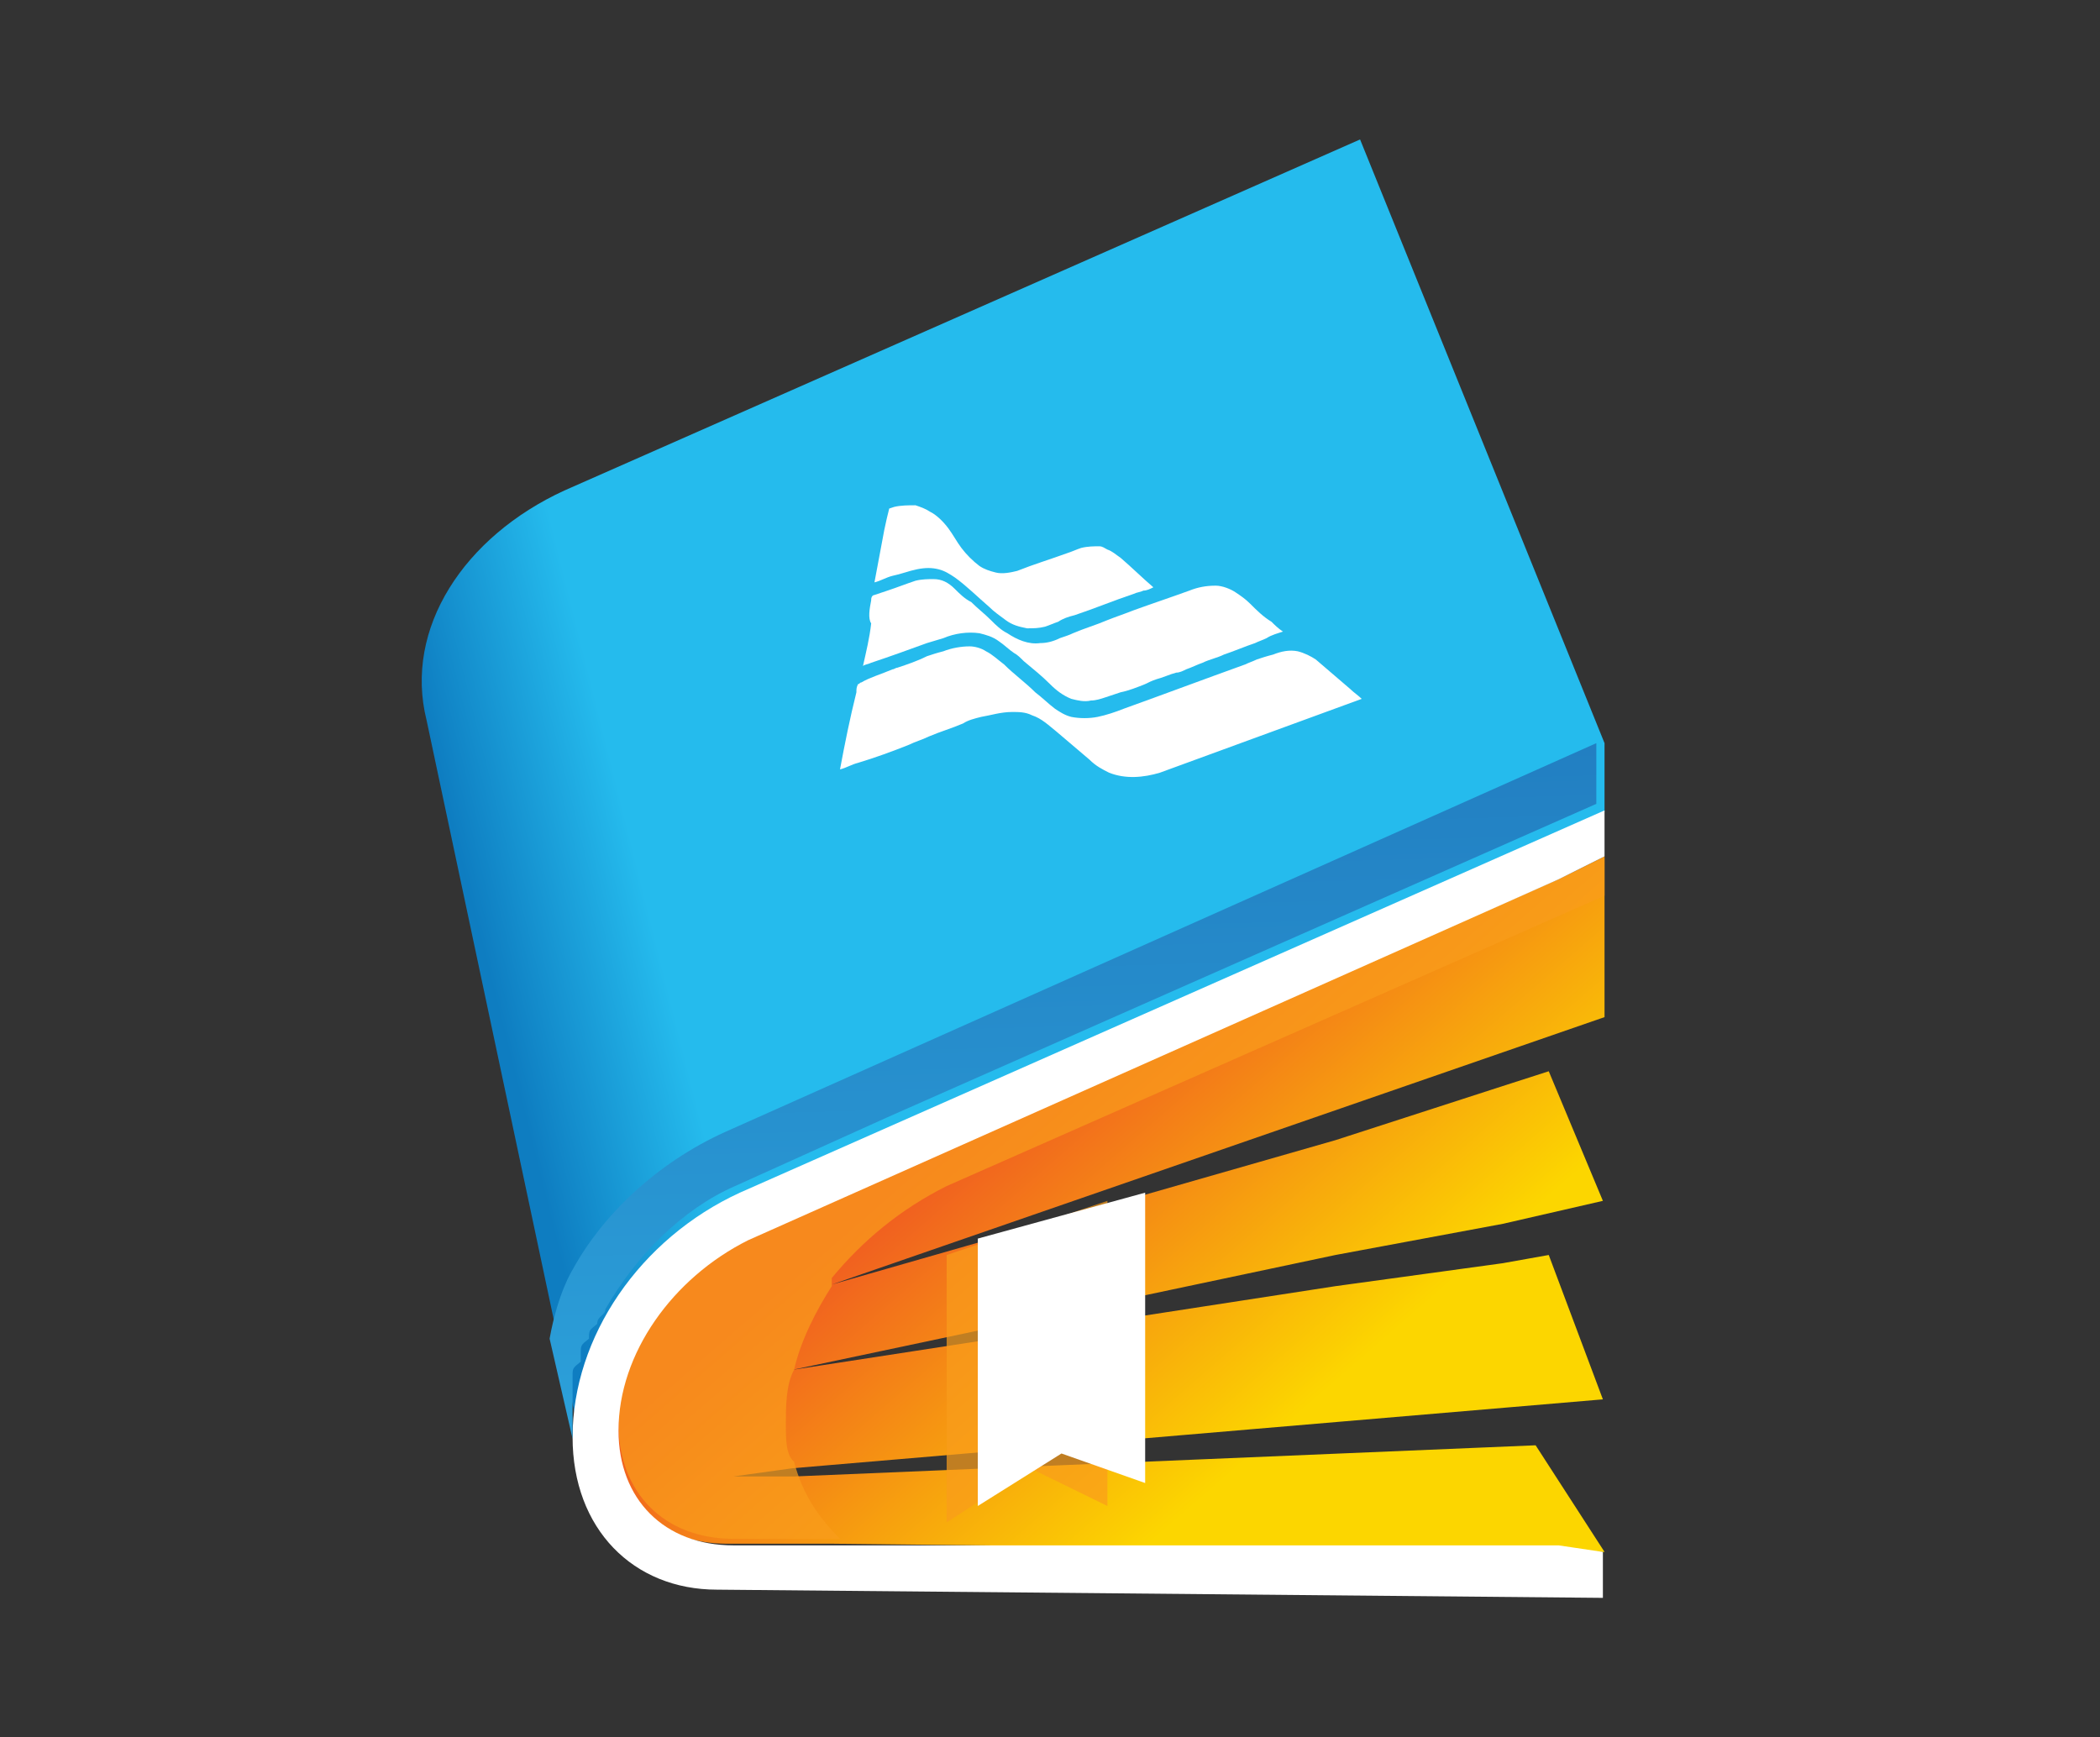 <?xml version="1.0" encoding="utf-8"?>
<!-- Generator: Adobe Illustrator 25.4.1, SVG Export Plug-In . SVG Version: 6.00 Build 0)  -->
<svg version="1.1" id="Layer_1" xmlns="http://www.w3.org/2000/svg" xmlns:xlink="http://www.w3.org/1999/xlink" x="0px" y="0px"
	 viewBox="0 0 128 105.9" style="enable-background:new 0 0 128 105.9;" xml:space="preserve">
<rect x="0" y="0" width="128" height="105.9" fill="#333333" stroke="none"/>
<style type="text/css">
	.st0{fill:url(#SVGID_1_);}
	.st1{fill:url(#SVGID_00000097486821615000126780000011207852251638931887_);}
	.st2{opacity:0.71;fill:#F99D1C;enable-background:new    ;}
	.st3{fill:#FFFFFF;}
	.st4{fill:url(#SVGID_00000063615631747218861930000010635097068984609929_);}
</style>
<g>
	
		<linearGradient id="SVGID_1_" gradientUnits="userSpaceOnUse" x1="38.952" y1="54.176" x2="28.889" y2="51.66" gradientTransform="matrix(1 0 0 -1 0 107.276)">
		<stop  offset="0" style="stop-color:#25BBED"/>
		<stop  offset="1" style="stop-color:#0E7DC1"/>
	</linearGradient>
	<path class="st0" d="M97.8,45.3v4.2L54.9,68.6l-9.3,4.2c-3.3,1.4-6.1,4.2-7.9,7.5c-1.4,2.3-2.3,5.1-2.3,7.5l0,0l0,0L34,81.6l0,0
		L26,43.9c-1.4-5.6,2.3-11.2,8.4-14L82.9,8.5L97.8,45.3z"/>
	<g>
		
			<linearGradient id="SVGID_00000075848865406428866410000010229188985127575994_" gradientUnits="userSpaceOnUse" x1="62.854" y1="-50.393" x2="78.634" y2="-76.97" gradientTransform="matrix(1 -0.276 0 -1 0 31.401)">
			<stop  offset="0" style="stop-color:#F05822"/>
			<stop  offset="1" style="stop-color:#FCD600"/>
		</linearGradient>
		<path style="fill:url(#SVGID_00000075848865406428866410000010229188985127575994_);" d="M50.7,78.3l-5.6,1.9L50.7,78.3l30.7-8.8
			l10.2-3.3l2.8-0.9l3.3,7.9l-6.1,1.4l-10.2,1.9l-33.1,7l-2.8,0.5l2.8-0.5l33.1-5.1l10.2-1.4l2.8-0.5l3.3,8.8l-49.4,4.2L44.7,90h3.7
			l45.2-1.9l4.2,6.5H95l-44.2-0.5h-6.5c-4.2,0-7-2.8-7-7c0-4.7,3.3-9.3,7.9-11.6L95,53.6l2.8-1.4V62L50.7,78.3z"/>
		<path class="st2" d="M97.8,52.3v2.3L57.7,72.3c-2.8,1.4-5.1,3.3-7,5.6c0,0,0,0,0,0.5l0,0c-0.9,1.4-1.9,3.3-2.3,5.1l0,0
			c-0.5,0.9-0.5,2.3-0.5,3.3c0,0.9,0,1.9,0.5,2.3l0,0c0.5,1.9,1.4,3.3,2.8,4.7h-6.5c-4.2,0-7-2.8-7-7c0-4.7,3.3-9.3,7.9-11.6
			L95,53.6L97.8,52.3z"/>
		<path class="st3" d="M95,94.2H44.7c-4.2,0-7-2.8-7-7c0-4.7,3.3-9.3,7.9-11.6L95,53.6l2.8-1.4v-2.8L45.1,72.7
			c-6.1,2.8-10.2,8.8-10.2,14.9l0,0c0,5.6,3.7,9.3,8.8,9.3l54,0.5v-2.8L95,94.2z"/>
		<g>
			<polygon class="st2" points="57.7,76.5 57.7,92.8 62.8,89.5 67.5,91.8 67.5,73.2 			"/>
			<polygon class="st3" points="69.8,90.4 64.7,88.6 59.6,91.8 59.6,75.5 69.8,72.7 			"/>
		</g>
		
			<linearGradient id="SVGID_00000148624598022587311580000015581590139818246583_" gradientUnits="userSpaceOnUse" x1="66.094" y1="18.977" x2="64.21" y2="86.057" gradientTransform="matrix(1 0 0 -1 0 107.276)">
			<stop  offset="0" style="stop-color:#2CA2DB"/>
			<stop  offset="1" style="stop-color:#1C6AB3"/>
		</linearGradient>
		<path style="fill:url(#SVGID_00000148624598022587311580000015581590139818246583_);" d="M44.2,69c-4.2,1.9-7.5,5.1-9.3,8.4l0,0
			l0,0c0,0-0.9,1.4-1.4,4.2l0,0l1.4,6.1l0,0l0,0l0,0l0,0l0,0l0,0l0,0l0,0v-0.5c0,0,0,0,0-0.5c0-0.5,0-0.5,0-0.9c0,0,0,0,0-0.5
			c0-0.5,0-0.5,0-0.9l0,0v-0.5l0,0c0-0.5,0-0.5,0.5-0.9c0,0,0,0,0-0.5s0-0.5,0.5-0.9l0,0c0-0.5,0-0.5,0.5-0.9l0,0
			c0-0.5,0.5-0.5,0.5-0.9c1.9-3.3,4.7-6.1,7.9-7.5l9.3-4.2L97.3,49v-3.7L44.2,69z M34.9,87.6L34.9,87.6L34.9,87.6L34.9,87.6z"/>
	</g>
</g>
<g>
	<g id="_x23_1f71f2ff">
		<path class="st3" d="M54.2,31l0.3-0.1c0.4-0.1,0.9-0.1,1.3-0.1c0.3,0.1,0.6,0.2,0.9,0.4c0.4,0.2,0.8,0.6,1.1,1
			c0.3,0.4,0.5,0.8,0.8,1.2c0.3,0.4,0.7,0.8,1.1,1.1c0.3,0.2,0.6,0.3,1,0.4c0.4,0.1,0.9,0,1.3-0.1c1-0.4,2-0.7,3.1-1.1
			c0.3-0.1,0.5-0.2,0.8-0.3c0.4-0.1,0.8-0.1,1.1-0.1c0.2,0,0.3,0.1,0.5,0.2c0.3,0.1,0.5,0.3,0.8,0.5c0.7,0.6,1.3,1.2,2,1.8
			c-0.2,0.1-0.4,0.2-0.6,0.2c-0.2,0.1-0.4,0.1-0.6,0.2c-1.2,0.4-2.4,0.9-3.6,1.3c-0.4,0.1-0.7,0.2-1,0.4c-0.3,0.1-0.5,0.2-0.8,0.3
			c-0.4,0.1-0.7,0.1-1.1,0.1c-0.5-0.1-0.9-0.2-1.3-0.5c-0.4-0.3-0.7-0.5-1-0.8c-0.7-0.6-1.4-1.3-2.1-1.8c-0.3-0.2-0.6-0.4-1-0.5
			c-0.4-0.1-0.8-0.1-1.3,0c-0.5,0.1-1,0.3-1.5,0.4c-0.4,0.1-0.7,0.3-1.1,0.4c0.2-1.1,0.4-2.1,0.6-3.2C54,31.8,54.1,31.4,54.2,31z"/>
		<path class="st3" d="M54.4,40.8c0.1,0,0.2-0.1,0.3-0.1c0.6-0.2,1.2-0.4,1.8-0.7c0.3-0.1,0.6-0.2,1-0.3c0.5-0.2,1.1-0.3,1.6-0.3
			c0.3,0,0.7,0.1,1,0.3c0.4,0.2,0.7,0.5,1.1,0.8c0.6,0.6,1.3,1.1,1.9,1.7c0.4,0.3,0.8,0.7,1.2,1c0.3,0.2,0.6,0.4,1,0.5
			c0.5,0.1,1.1,0.1,1.6,0c0.5-0.1,1.1-0.3,1.6-0.5c2.5-0.9,4.9-1.8,7.4-2.7c0.2-0.1,0.5-0.2,0.7-0.3c0.3-0.1,0.6-0.2,1-0.3
			c0.5-0.2,1-0.3,1.5-0.2c0.4,0.1,0.8,0.3,1.1,0.5c0.7,0.6,1.4,1.2,2.1,1.8c0.2,0.2,0.5,0.4,0.7,0.6c-4.1,1.5-8.2,3-12.3,4.5
			c-1,0.3-2.1,0.4-3.1,0c-0.4-0.2-0.8-0.4-1.2-0.8c-0.7-0.6-1.3-1.1-2-1.7c-0.5-0.4-0.9-0.8-1.5-1c-0.4-0.2-0.8-0.2-1.2-0.2
			c-0.7,0-1.3,0.2-1.9,0.3c-0.4,0.1-0.8,0.2-1.1,0.4c-0.7,0.3-1.4,0.5-2.1,0.8c-0.4,0.2-0.8,0.3-1.2,0.5c-1,0.4-2.1,0.8-3.1,1.1
			c-0.4,0.1-0.7,0.3-1.1,0.4c0.3-1.6,0.6-3.1,1-4.7c0-0.2,0-0.3,0.1-0.5c0.1,0,0.1-0.1,0.2-0.1C53,41.3,53.7,41.1,54.4,40.8z"/>
	</g>
	<g id="_x23_61eabcff">
		<path class="st3" d="M53.1,36.6c0-0.1,0-0.2,0.1-0.3c0.3-0.1,0.6-0.2,0.9-0.3c0.6-0.2,1.1-0.4,1.7-0.6c0.4-0.1,0.8-0.1,1.1-0.1
			c0.5,0,0.9,0.2,1.3,0.6c0.3,0.3,0.6,0.6,1,0.8c0.4,0.4,0.8,0.7,1.2,1.1c0.3,0.3,0.6,0.6,1,0.8c0.6,0.4,1.3,0.7,2,0.6
			c0.4,0,0.8-0.1,1.2-0.3c0.3-0.1,0.6-0.2,0.8-0.3c0.7-0.3,1.4-0.5,2.1-0.8c0.5-0.2,1.1-0.4,1.6-0.6c1.1-0.4,2.3-0.8,3.4-1.2
			c0.5-0.2,1-0.3,1.6-0.3c0.4,0,0.9,0.2,1.2,0.4c0.3,0.2,0.6,0.4,0.9,0.7c0.4,0.4,0.8,0.8,1.3,1.1c0.2,0.2,0.4,0.4,0.7,0.6
			c-0.3,0.1-0.7,0.2-1,0.4c-0.2,0.1-0.5,0.2-0.7,0.3c-0.6,0.2-1.3,0.5-1.9,0.7c-0.4,0.2-0.9,0.3-1.3,0.5c-0.3,0.1-0.7,0.3-1,0.4
			c-0.2,0.1-0.4,0.2-0.6,0.2c-0.4,0.1-0.8,0.3-1.2,0.4c-0.3,0.1-0.5,0.2-0.7,0.3c-0.5,0.2-1,0.4-1.5,0.5c-0.3,0.1-0.6,0.2-0.9,0.3
			c-0.3,0.1-0.6,0.2-0.9,0.2c-0.4,0.1-0.8,0-1.2-0.1c-0.5-0.2-0.9-0.5-1.3-0.9c-0.5-0.5-1-0.9-1.6-1.4c-0.2-0.2-0.4-0.4-0.6-0.5
			c-0.3-0.2-0.6-0.5-0.9-0.7c-0.4-0.3-0.8-0.4-1.2-0.5c-0.7-0.1-1.5,0-2.2,0.3c-0.3,0.1-0.7,0.2-1,0.3c-1.1,0.4-2.2,0.8-3.4,1.2
			c-0.2,0.1-0.4,0.1-0.5,0.2c0.2-0.9,0.4-1.7,0.5-2.6C52.9,37.7,53,37.1,53.1,36.6z"/>
	</g>
</g>
</svg>
